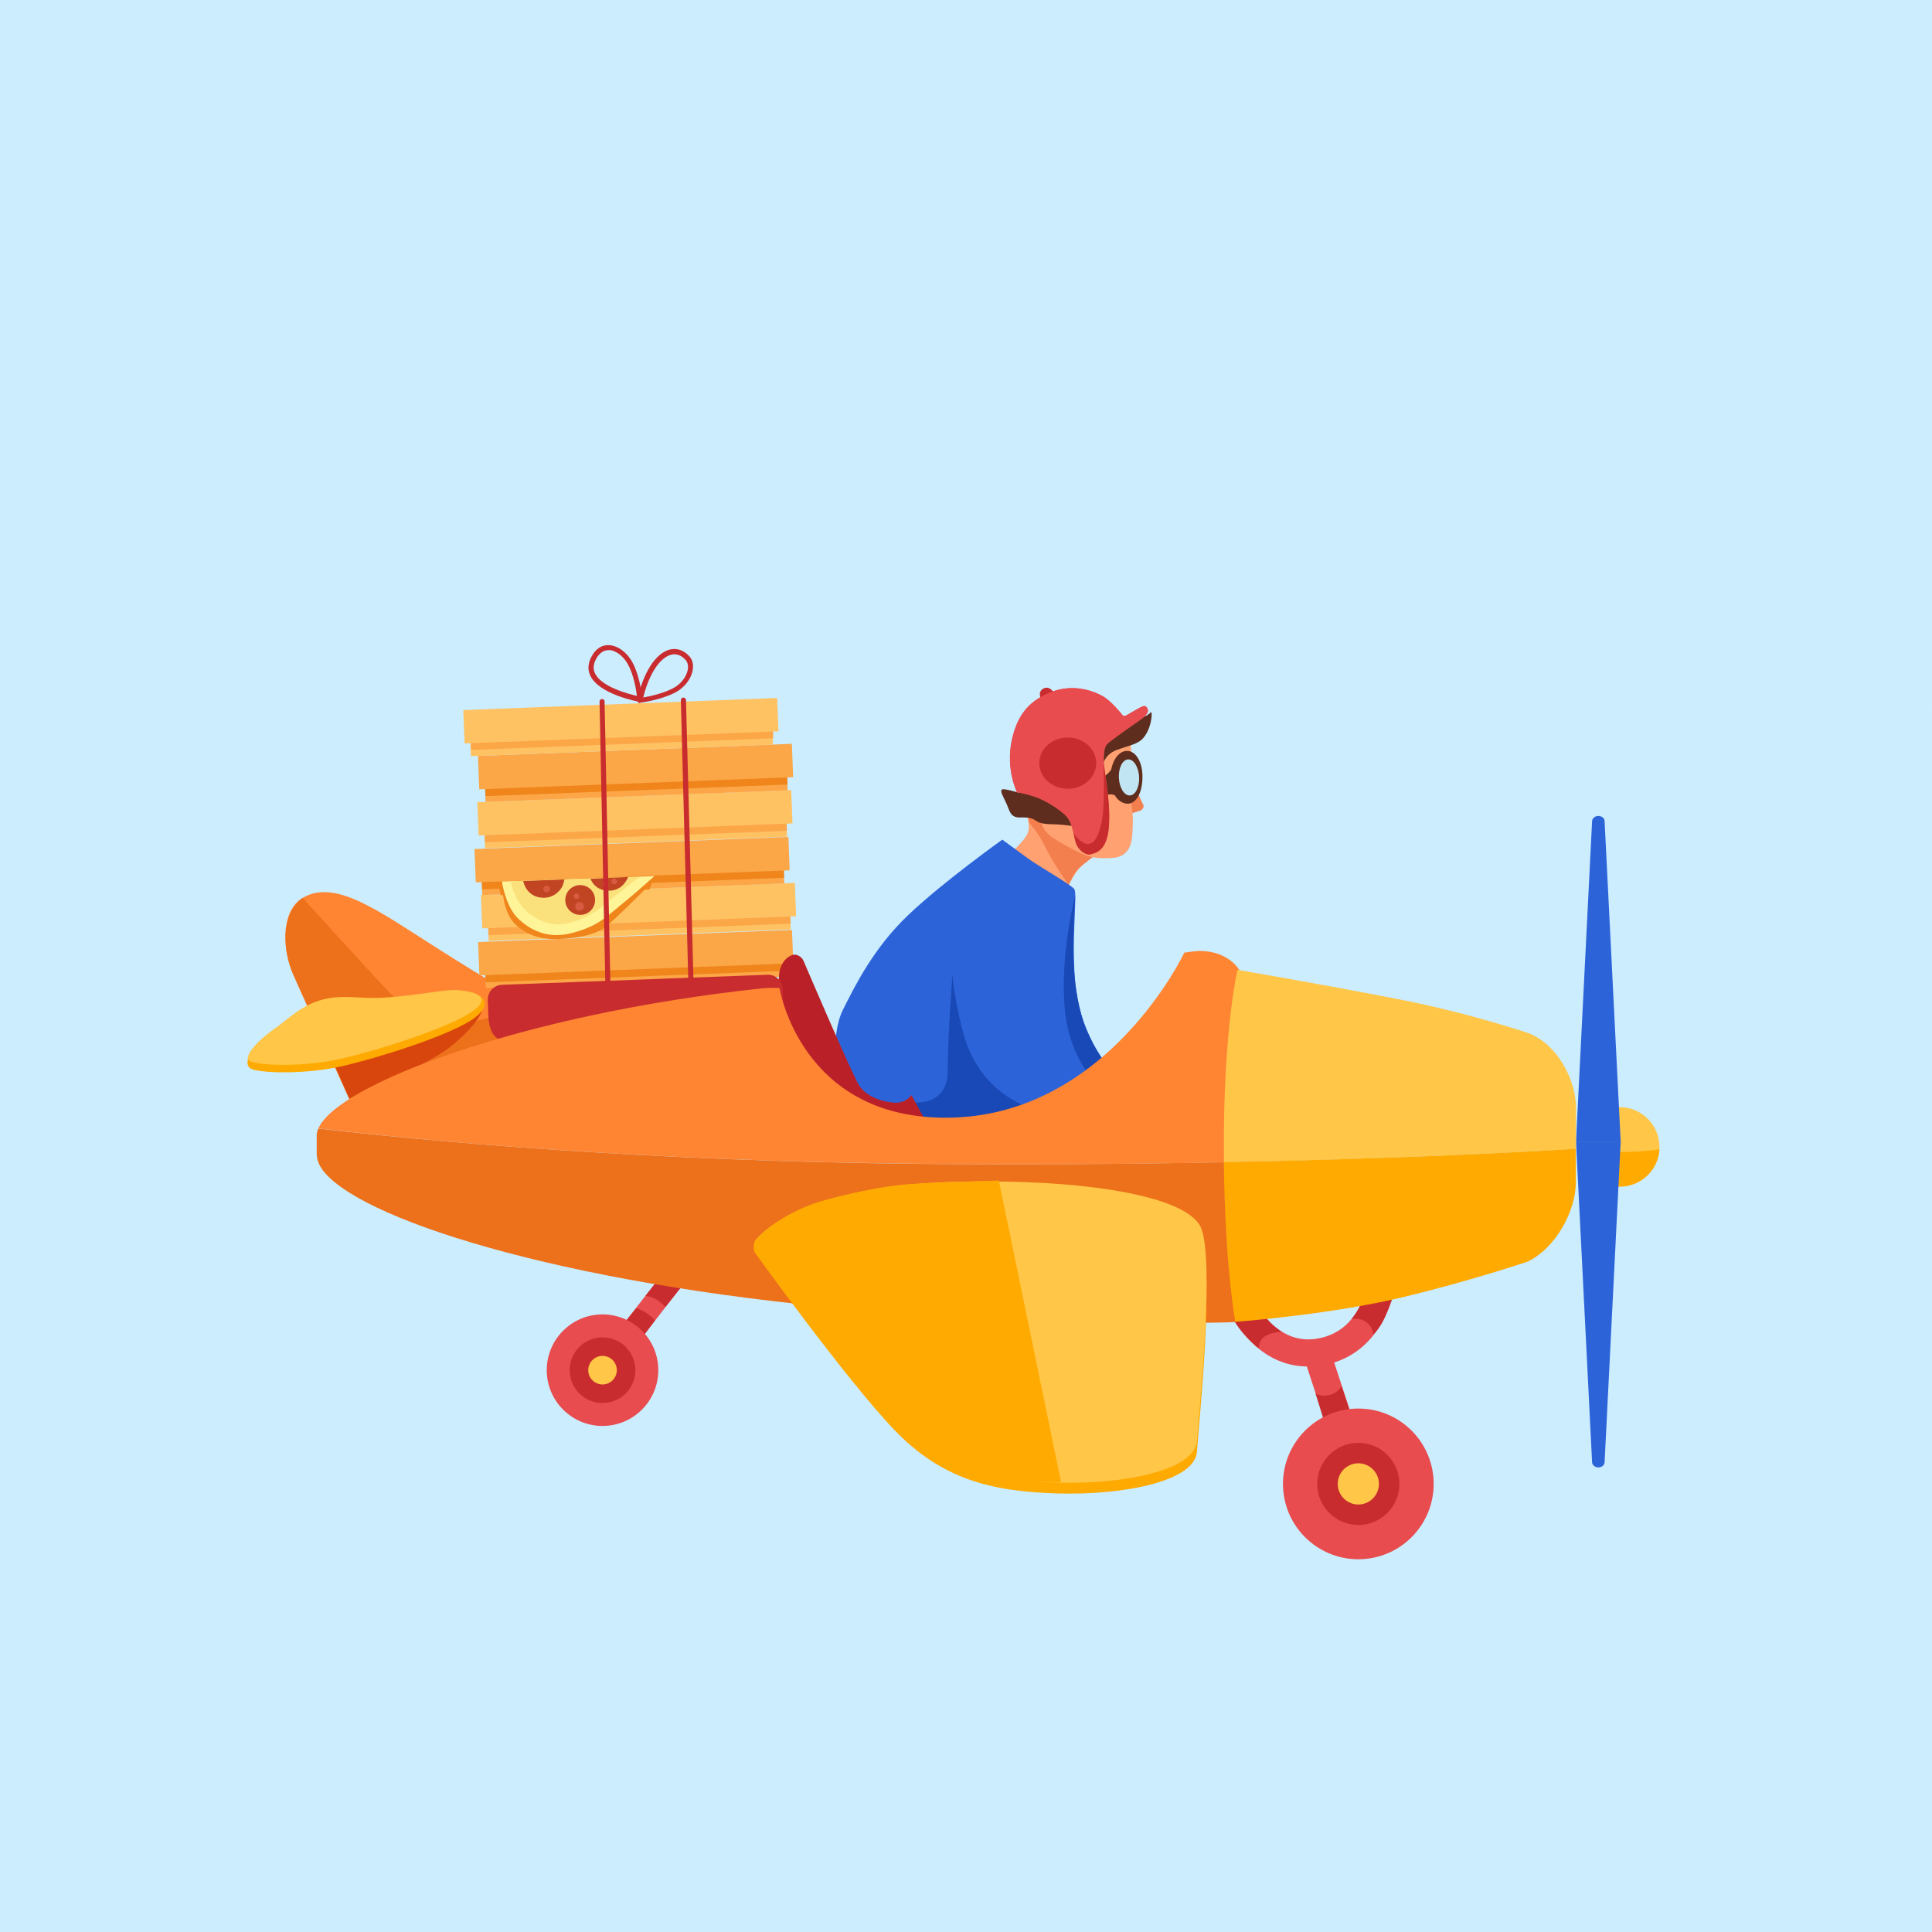 <svg xmlns="http://www.w3.org/2000/svg" xmlns:xlink="http://www.w3.org/1999/xlink" version="1.1" x="0px" y="0px" viewBox="0 0 1500 1500" style="enable-background:new 0 0 1500 1500;" xml:space="preserve" width="1500"  height="1500" >
<style type="text/css">
	.st0{fill:#CBEDFE;}
	.st1{fill:#E84C4F;}
	.st2{fill:#FFFFFF;}
	.st3{fill:#F37E4E;}
	.st4{fill:#FFA171;}
	.st5{fill:#5E2D1E;}
	.st6{fill:#FF8533;}
	.st7{fill:#ED701B;}
	.st8{fill:#D8460E;}
	.st9{fill:#2D63D9;}
	.st10{fill:#FFAA00;}
	.st11{fill:#FFC648;}
	.st12{fill:#1949B7;}
	.st13{fill:#C82C2F;}
	.st14{fill:#FFC263;}
	.st15{fill:#FBA647;}
	.st16{fill:#FCA647;}
	.st17{fill:#EF851B;}
	.st18{fill:#FFF498;}
	.st19{fill:#FBE17B;}
	.st20{fill:#C14423;}
	.st21{fill:#D85A41;}
	.st22{fill:#FFF177;}
	.st23{fill:#B77500;}
	.st24{fill:#BA2028;}
	.st25{fill:#C1E5F2;}
	.st26{fill:none;stroke:#C82C2F;stroke-width:5px;stroke-linecap:round;stroke-linejoin:round;stroke-miterlimit:10;}
	.st27{clip-path:url(#SVGID_2_);}
	.st126{fill:url(#SVGID_101_);}
	.st127{fill:url(#SVGID_102_);}
	.st128{fill:url(#SVGID_103_);}
	.st129{fill:url(#SVGID_104_);}
	.st226{fill:url(#SVGID_201_);}
	.st227{fill:url(#SVGID_202_);}
	.st228{fill:url(#SVGID_203_);}
	.st229{fill:url(#SVGID_204_);}

	@keyframes rotate_one {

		100% {

			transform: rotateX(360deg);
		}
	}

	.sub_one {

	    transform-origin: 1240.9px 886.5px;
	    animation: rotate_one .25s linear infinite;
	}

    @keyframes rotate_two {

    	25% {

            transform: rotate(3deg);
    	}

    	75% {

            transform: rotate(-3deg);
    	}
    }

	.sub_two {

		transform-origin: 803.5px 678.2px;
		animation: rotate_two 2.4s linear infinite;
	}

    @keyframes rotate_three {

    	50% {

            transform: rotate(-20deg);
    	}
    }

	.sub_three {

		transform-origin: 496.2px 538.3px;
		animation: rotate_three .3s linear infinite;
	}

    @keyframes rotate_four {

    	50% {

    		transform: rotate(-15deg);
    	}
    }

	.sub_four {

		transform-origin: 496.2px 538.3px;
		animation: rotate_four .3s .15s linear infinite;
	}

    @keyframes rotate_five {

    	50% {
            
            opacity: .75;
    		transform: rotate(-20deg) scale(.85);
    	}
    }

	.sub_five {

		transform-origin: 496.2px 538.3px;
		transform: rotate(0deg) scale(.85);
		animation: rotate_five .7s ease infinite;
	}

    @keyframes rotate_six {

    	50% {

            opacity: .75;
    		transform: rotate(5deg) scale(.75);
    	}
    }

	.sub_six {

		transform-origin: 496.2px 538.3px;
		transform: rotate(0deg) scale(.75);
		animation: rotate_six .7s .2s ease infinite;
	}

	.sub_seven {

		transform-origin: 496.2px 538.3px;
		transform: rotateX(180deg) rotate(-10deg) scale(.85);
	}

    @keyframes rotate_seven {

    	50% {

            transform: rotate(-2deg);
    	}
    }

	.plane {

		transform-origin: 729px 876px;
		transform: rotate(1deg);
		animation: rotate_seven 4s ease-out infinite; 
	}

	@keyframes mov_right {

    	50% {

            transform: translateX(60px);
    	}
	}

	.overlay {

		animation: mov_right 7s ease-out infinite;
	}

	@keyframes mov_top {

    	50% {

            transform: translate(0px, 25px);
    	}
	}

	.main {

		animation: mov_top 3s ease infinite;
	}

	.sub_eight {

		transform-origin: 508.1px 762.8px;
		animation: shake_six 6s linear infinite;
	}

	@keyframes mov_left {

		32.5%, 100% {

			transform: translateX(-2000px);
		}
	}

	.cloud_one {

		animation: mov_left 20s linear infinite;
	}

	.cloud_two {

		animation: mov_left 20s 5s linear infinite;
	}

	@keyframes mov_left_three {

		40%, 100% {

			transform: translateX(-2000px);
		}
	}

	.cloud_four {

		animation: mov_left_three 20s 10s linear infinite;
	}

	@keyframes mov_left_two {

		25%, 100% {

			transform: translateX(-2000px);
		}
	}

	.cloud_three {

		animation: mov_left_two 20s 12s linear infinite;
	}

    @keyframes rotate_eight {

    	50% {

            transform: rotate(-30deg);
    	}
    }

	.bird_one path:nth-of-type(1) {

		transform-origin: -81px 472px;
		animation: rotate_eight .25s linear infinite;
	}

    @keyframes rotate_nine {

    	25% {

            transform: rotate(20deg);
    	}

    	75% {

            transform: rotate(-10deg);
    	}
    }

	.bird_one path:nth-of-type(5) {

		transform-origin: -42.3px 467.1px;
		animation: rotate_nine .15s linear infinite;
	}

	.bird_two path:nth-of-type(1) {

		transform-origin: -80px 688px;
		animation: rotate_eight .25s linear infinite;
	}

	.bird_two path:nth-of-type(5) {

		transform-origin: -42.3px 682.8px;
		animation: rotate_nine .15s linear infinite;
	}

	.bird_three path:nth-of-type(1) {

		transform-origin: -80px 1200px;
		animation: rotate_eight .25s linear infinite;
	}

	.bird_three path:nth-of-type(5) {

		transform-origin: -42.3px 1194px;
		animation: rotate_nine .15s linear infinite;
	}

    @keyframes rt_one {

    	50% {

    		transform: translateY(10px) rotate(-5deg);
    	}
    }

    @keyframes rt_two {

    	50% {

    		transform: translateY(10px) rotate(3deg);
    	}
    }

	.overlay_four {

		transform-origin: 1693px 1068.5px;
		transform: translateY(0px) rotate(3deg);
		animation: rt_one 2s ease-out infinite;
	}

	.overlay_five {

		transform-origin: 1778.5px 553px;
		transform: translateY(0px) rotate(3deg);
		animation: rt_one 2s ease-out infinite;
	}

	.overlay_seven {

		transform-origin: 1778.5px 559.6px;
		transform: translateY(0px) rotate(-3deg);
		animation: rt_two 2s ease-out infinite;
	}

	.wr_one {

		transform: translateY(-400px);
	}

	.wr_two {

		transform: translateY(-600px);
	}

	.wr_three {

		transform: translateY(-600px);
	}
</style>
<g>
    <g>
        <defs>
            <rect id="SVGID_1_" width="1500" height="1500"/>
        </defs>
        <clipPath id="SVGID_2_">
            <use xlink:href="#SVGID_1_" style="overflow:visible;"/>
        </clipPath>
    </g>
    <g class="st27">
	    <rect class="st0" width="1500" height="1500"/>
        <g class="cloud_one">
            <g class="overlay_four">
	            <linearGradient id="SVGID_101_" gradientUnits="userSpaceOnUse" x1="1735.842" y1="553.805" x2="1749.533" y2="189.944" gradientTransform="matrix(1 0 0 -1 0 1500)">
		            <stop offset="0.235" style="stop-color:#FFFFFF"/>
		            <stop offset="0.452" style="stop-color:#EDE7F8"/>
		            <stop offset="0.978" style="stop-color:#D6D5F5;stop-opacity:0.5"/>
	            </linearGradient>
	            <path filter="url(#blurMe)" class="st126" d="M1718.7,949.1c70.4-15.6,134.2,27.7,147.6,46.3c13.3,18.5,22.5,42.3,22.5,42.3           s5.5-5.2,22.1-0.2c16.7,5,16.1,17.3,16.1,17.3s30.4-6.7,43.2,21.5c12.8,28.1-10.7,54.3-22.7,60.5c-12.1,6.2-30-0.2-30-0.2           s-22.9,63.2-113.3,69.4c-90.4,6.2-120.7-36.7-120.7-36.7s-26.1,24.7-78.3,26c-52.2,1.4-75.9-20.5-87.9-38.9           c-12.1-18.4-13.1-72,28.6-97.2c46.8-28.3,96.1-15.5,96.1-15.5S1623.6,970.1,1718.7,949.1z"/>
            </g>
        </g>
        <g class="cloud_two">
	        <g class="overlay_five">
	    <linearGradient id="SVGID_103_" gradientUnits="userSpaceOnUse" x1="1677.724" y1="1070.741" x2="1673.026" y2="877.238" gradientTransform="matrix(1 0 0 -1 0 1500)">
		    <stop offset="0.36" style="stop-color:#FFFFFF"/>
		    <stop offset="1" style="stop-color:#E1E3F8"/>
	    </linearGradient>
	    <path class="st128" filter="url(#blurMe)" d="M1570.4,489.2c0,0-59.5-4.8-54.6,43.1c3.8,36.8,60.9,26.7,60.9,26.7s4.2,26.6,26.7,43.1   c24.1,17.8,72.4,22.8,95.2,13.9c21.8-8.4,31.7-21.5,31.7-21.5s28.1,14.2,69.8,3.8c35.6-8.9,35.3-35.5,34.3-49.5   c-1.3-17.8-21.6-33.5-39.3-32.9c-16.5,0.4-22.8,3.8-22.8,3.8s-2.5-31.7-25.4-43.1c-22.8-11.4-45.7-1.3-45.7-1.3   s-17.5-42.6-53.3-45.7C1604.8,425.9,1576.7,451.2,1570.4,489.2z"/>
            </g>
        </g>
        <g class="wr_one">
          <g class="bird_one">
		   <g class="overlay_one">
		    <path class="st11" d="M-84.6,465.6c0,0-8.1-8.8-13.3-9.6c-5.2-0.7-4.4,5.9-4.4,5.9s-3.7,1.1-4.1,4.8c-0.4,3.7,1.5,6.3,7,6.6    c5.5,0.4,19.2-1.1,19.2-1.1L-84.6,465.6z"/>
		    <path class="st11" d="M-40.8,448.3c8.1-1,15.9,0,19.5,10c3.7,10,1.5,23.6-19.9,30.2s-34.3-5.2-38-8.5s-10-11.8-10-11.8    S-64,451.3-40.8,448.3z"/>
		    <path class="st11" d="M-21.6,467.1c0,0,4.8-3,6.7-5c2-2,1.9-2.9-1.3-4.1s-9.1-2.4-9.1-2.4L-21.6,467.1z"/>
		    <path class="st10" d="M-42.6,466.7c0,0-2.5,3.3-22.3,6.9c-16.3,2.9-18.4-1.9-20.3-10c-1.9-8.1,15.1-5.1,23.4-3.1    C-53.6,462.4-44.1,459.5-42.6,466.7z"/>
		    <path class="st22" d="M-42.6,466.7c1.4-2.3-3.3-14.7-10.3-23.6c-7-8.8-14-13.3-19.9-12.5c-5.9,0.7-10.3,2.6-10.3,8.8    c0,6.3,1.8,10,1.8,10s-7.4,1.1-7,9.2s7.4,10.3,14.4,11.8s17.7,1.1,21.8,0C-48.1,469.3-43.7,468.6-42.6,466.7z"/>
		    <path class="st23" d="M-34.7,459.4c1.8,0,3.3-1.5,3.3-3.3s-1.5-3.3-3.3-3.3s-3.3,1.5-3.3,3.3S-36.5,459.4-34.7,459.4z"/>
		    <path class="st10" d="M-13.9,459.5l-8.3,1.5c0,0-1.9,9.9-7.8,14.8c-5.3,4.4-9.2,6.4-17.7,7.9c-8.4,1.5-15.9,0.7-21.1-1.2    c-5.3-1.8-7.1-2.8-10.6-4.8c-1.8-1-6.2-5.1-6.2-5.1s5.3,7.4,10.4,10.7c5.1,3.3,10.7,6.3,17.5,6.9c6.8,0.7,14.5-0.2,22.1-3.5    s11.1-7.4,12.7-10.2c1.7-2.8,2.8-5.8,3-7.3s0-3.6,0-3.6s3.6-2.6,5-3.7C-13.4,461-13.7,460.8-13.9,459.5z"/>
	      </g>
	    </g>
	<animateTransform begin="myanim.end" id="pause" dur="2s" type="translate" attributeType="XML" attributeName="transform"/>
        <animateMotion id="myanim" dur="3s" begin="0; pause.end" path="M-15.5,478.1l288.3-157.8c198.9-108.8,444.1-84.7,618,60.6c0.1,0.1,0.2,0.1,0.2,0.2c0.2,0.2,0.4,0.4,0.7,0.6      c0.4,0.3,0.7,0.6,1.1,0.9c0.5,0.4,1,0.8,1.5,1.2c0.6,0.5,1.2,1,1.8,1.5c0.7,0.6,1.4,1.2,2.1,1.8c0.8,0.7,1.6,1.4,2.4,2      c0.9,0.8,1.8,1.5,2.7,2.3c1,0.8,2,1.6,2.9,2.5c1,0.9,2.1,1.8,3.1,2.6c1.1,0.9,2.2,1.8,3.3,2.8c1.2,1,2.3,1.9,3.5,2.9      c1.2,1,2.4,2,3.6,3c1.2,1,2.4,2,3.7,3.1c1.2,1,2.5,2.1,3.7,3.1c1.3,1,2.5,2.1,3.8,3.1c1.3,1,2.5,2.1,3.8,3.1c1.2,1,2.5,2.1,3.7,3.1      c1.2,1,2.4,2,3.7,3.1c1.2,1,2.4,2,3.6,3c1.2,1,2.3,1.9,3.5,2.9c1.1,0.9,2.2,1.8,3.3,2.8c1,0.9,2.1,1.7,3.1,2.6c1,0.8,2,1.6,2.9,2.4      c1.7,1.4,3.4,2.9,5.1,4.3c9.1,7.6,18,15.6,27.4,22.9c8.4,6.6,17.1,12.8,26.1,18.7c8.9,5.8,18,11.2,27.3,16.1      c9.2,4.9,18.7,9.5,28.3,13.6c9.6,4.1,19.3,7.8,29.2,11c9.8,3.2,19.8,6.1,29.9,8.5c10,2.4,20.2,4.4,30.4,5.9      c10.2,1.5,20.4,2.6,30.7,3.3c10.3,0.7,20.6,0.9,30.9,0.7c10.3-0.2,20.6-0.8,30.9-1.9c10.3-1.1,20.5-2.6,30.7-4.5      c10.2-2,20.4-4.4,30.4-7.2c10.1-2.8,20-6.1,29.8-9.8c9.9-3.7,19.6-7.9,29.2-12.5c9.6-4.6,19.1-9.7,28.3-15.1      c6.1-3.6,12.1-7.4,18-11.4l68.3-46l41.8-26.6">
    </animateMotion>
</g>
<g class="wr_two">
    <g class="bird_two">
	    <g class="overlay_two">
		    <path class="st11" d="M-84.6,681.3c0,0-8.1-8.8-13.3-9.6c-5.2-0.7-4.4,5.9-4.4,5.9s-3.7,1.1-4.1,4.8c-0.4,3.7,1.5,6.3,7,6.6    c5.5,0.4,19.2-1.1,19.2-1.1L-84.6,681.3z"/>
		    <path class="st11" d="M-40.8,664c8.1-1,15.9,0,19.5,10c3.7,10,1.5,23.6-19.9,30.2c-21.4,6.6-34.3-5.2-38-8.5s-10-11.8-10-11.8    S-64,667-40.8,664z"/>
		    <path class="st11" d="M-21.6,682.8c0,0,4.8-3,6.7-5c2-2,1.9-2.9-1.3-4.1c-3.2-1.2-9.1-2.4-9.1-2.4L-21.6,682.8z"/>
		    <path class="st10" d="M-42.6,682.5c0,0-2.5,3.3-22.3,6.9c-16.3,2.9-18.4-1.9-20.3-10s15.1-5.1,23.4-3.1    C-53.6,678.1-44.2,675.2-42.6,682.5z"/>
		    <path class="st22" d="M-42.6,682.5c1.4-2.3-3.3-14.7-10.3-23.6c-7-8.8-14-13.3-19.9-12.5c-5.9,0.7-10.3,2.6-10.3,8.8    c0,6.3,1.8,10,1.8,10s-7.4,1.1-7,9.2s7.4,10.3,14.4,11.8s17.7,1.1,21.8,0C-48,685.1-43.7,684.3-42.6,682.5z"/>
		    <path class="st23" d="M-34.7,675.1c1.8,0,3.3-1.5,3.3-3.3s-1.5-3.3-3.3-3.3s-3.3,1.5-3.3,3.3S-36.5,675.1-34.7,675.1z"/>
		    <path class="st10" d="M-13.9,675.2l-8.3,1.5c0,0-1.9,9.9-7.8,14.8c-5.3,4.4-9.2,6.4-17.7,7.9c-8.4,1.5-15.9,0.7-21.1-1.2    c-5.3-1.8-7.1-2.8-10.6-4.8c-1.8-1-6.2-5.1-6.2-5.1s5.3,7.4,10.4,10.7s10.7,6.3,17.5,6.9c6.8,0.7,14.5-0.2,22.1-3.5    s11.1-7.4,12.7-10.2s2.8-5.8,3-7.3s0-3.6,0-3.6s3.6-2.6,5-3.7C-13.4,676.7-13.7,676.5-13.9,675.2z"/>
	    </g>
	</g>
	<animateTransform begin="myanim1.end" id="pause" dur="2s" type="translate" attributeType="XML" attributeName="transform"/>
        <animateMotion id="myanim1" dur="1.2s" begin="1; pause.end" path="M-14.9,677.6l352.8-245.3c278.9-193.9,641.6-219.5,945-66.7L1531,490.5">
    </animateMotion>
</g>
            <g class="main">
                <g class="overlay">
                    <g class="plane">
  	                    <path class="st1" d="M1015.2,1060.9c-53.6,0-73.2-69.3-74-72.4l20.3-5.5l-10.2,2.8l10.2-2.8c0.2,0.6,17.5,61.8,59.2,56.6                      c17.3-2.2,29.8-12.3,37.2-30c5.8-14,6.3-27.7,6.3-27.8l21.1,0.4c-0.5,24.5-14.1,72.4-61.9,78.3                      C1020.6,1060.7,1017.9,1060.9,1015.2,1060.9z"/>
                        <path class="st1" d="M1032.2,1046.7l-20.1,6.6l27,82.2l20.1-6.6L1032.2,1046.7z"/>
                        <g class="sub_two">
                            <path class="st3" d="M882.1,612.4c3.1,7,4.4,10.8,5.4,12.1s0,4.1-2.3,4.9c-2.3,0.8-10.3,3.3-10.3,3.3L871,605l2.3-4.6l3.1-3.9                          C876.4,596.5,880.3,608.3,882.1,612.4z"/>
                            <path class="st4" d="M784.5,662.7c0,0,10.8-10,13.1-15.1c2.3-5.1,0.8-10.5-0.5-15.7c-1.3-5.1,6.4-6.4,9.2-5.4s49.8,33.9,49.8,33.9                          s-9.8,5.9-16.7,12.3c-6.9,6.4-11.6,19.8-11.6,19.8L784.5,662.7z"/>
                            <path class="st3" d="M811.2,656.9c5.4,11.6,18.3,29.9,18.3,29.9s4.2-8.4,7-11.6s14.8-12,14.8-12l-20-37.6l-33.4,3.2l1.1,9.8                          C798.9,638.6,806.6,647,811.2,656.9z"/>
                            <path class="st4" d="M876.9,574.9c0,0,1.5,4.1,2.1,16.2c0.5,12.1-2.3,17.5-1.3,26.2s2.1,14.9,1.8,23.1c-0.3,8.2-0.5,15.7-4.4,20.3                          c-3.9,4.6-7.7,5.4-15.4,5.6c-7.7,0.3-15.4-0.5-26.4-6.7c-11-6.2-22.8-10.8-25.2-21.8s-1-21.6-1-21.6l39.8-37.2L876.9,574.9z"/>
                            <path class="st5" d="M778.1,612.9c-2.1,1.1,0.8,5.4,3.3,11c2.6,5.6,2.8,11,10.8,10.8s9.5,0.8,13.1,3.1c3.6,2.3,10.5,2.1,16.2,2.3                          c5.6,0.3,13.1,1.5,13.1,1.5s-5.4-16.2-14.1-20.3c-8.7-4.1-30.8-6.2-30.8-6.2S779.7,612.1,778.1,612.9z"/>
                        </g>
                        <path class="st6" d="M235,697.1c25.2-14.9,58.8,10.1,103.5,38.5c44.6,28.4,69.5,42.2,79.8,46.8c10.3,4.6,18.2,5.7,26.2,6.8                      c8,1.1,27.4,0,27.4,0L274.7,861c0,0-36.5-79.8-46.7-103.7C217.7,733.4,219.4,706.3,235,697.1z"/>
                        <path class="st7" d="M235,697.1c0,0,76.5,85.1,90.8,97.2c14.3,12.1,85-14.3,85-14.3l33.6,9.3L274.7,861c0,0-38.7-86.6-46.7-103.7                      C219.9,740.2,217.1,710.2,235,697.1z"/>
                        <path class="st8" d="M259.2,825.3l12,27.7c0,0,59.8-25.6,77.7-39.7c17.9-14.1,25.6-26.1,25.6-29.9                      C374.5,779.6,259.2,825.3,259.2,825.3z"/>
                        <g class="sub_two">
                            <path class="st5" d="M855.4,595.7c0,0,1.8-9.8,11.3-13.3c9.5-3.6,16.7-4.4,21-9.5c4.4-5.1,6.2-12.6,6.4-17.2                          c0.3-4.6-0.5-2.3-3.3-0.5s-12.8,5.1-12.8,5.1l-23.9,12.1l-5.4,14.4L855.4,595.7z"/>
                        </g>
                        <path class="st10" d="M203.2,807.8c13.1-8.8,33.9-33.5,60.7-29.5c41,6.2,81.3-9.7,96.4-8.7c15,1,24.8,10.6,4.4,23.2                      c-20.4,12.5-70.2,28.3-99.2,35c-28.9,6.7-65.9,5.4-71.3,1.6C188.9,825.5,194.7,813.5,203.2,807.8z"/>
                        <path class="st11" d="M211.9,799.6c13.1-8.8,26.3-25.2,53.4-25.5c12.8-0.2,18.7,1.2,32.1,0.5c22.3-1.1,47.8-6.5,57.1-5.9                      c15,1,30,5.8,9.6,18.3s-70.2,28.3-99.2,35c-28.9,6.7-65.9,5.4-71.3,1.6C188.2,819.8,203.3,805.4,211.9,799.6z"/>
                        <g class="sub_eight">
                            <path class="st9" d="M778.2,651.9c0,0-45.1,32.1-72.6,58.1s-42,55.8-51.2,74.1c-9.2,18.3-8.4,58.9,6.1,80.3                          c14.5,21.4,73.4,28.3,110.8,22.2c37.5-6.1,89.4-58.1,89.4-58.1s-20.6-23.7-25.2-59.6c-4.6-35.9,1.5-74.9-1.5-78.7                          c-3.1-3.8-27.5-17.6-35.9-23.7C789.7,660.3,778.2,651.9,778.2,651.9z"/>
                            <path class="st12" d="M798,859.2c0,0-37.7-10.5-50.3-57.8c-7.3-27.4-8.2-44.8-8.2-44.8s-3.7,46.6-3.7,74.9c0,28.3-28.3,25.6-32,22.8                          c-3.7-2.7,6.4,29.2,6.4,29.2l93.3-5.2L798,859.2z"/>
                            <path class="st12" d="M846.3,835.5c0,0-15.9-18.4-19.3-49.1c-4.8-43.3,7.8-91.2,7.8-91.2s-3.8,45.5,0.8,73.7c3.6,22,7.1,29,11,37.3                          c6,12.8,14.2,22.4,14.2,22.4L846.3,835.5z"/>
                            <path class="st14" d="M610.1,623.7l-234.5,9l1,25.9l234.5-9L610.1,623.7z"/>
                            <path class="st15" d="M610.6,635.4l-234.5,9l0.4,9.6l234.5-9L610.6,635.4z"/>
                            <path class="st14" d="M614.3,613.4l-243.7,9.4l1,25.9l243.7-9.4L614.3,613.4z"/>
                            <path class="st14" d="M612.9,695.7l-234.5,9l1,25.9l234.5-9L612.9,695.7z"/>
                            <path class="st15" d="M613.4,707.5l-234.5,9l0.4,9.6l234.5-9L613.4,707.5z"/>
                            <path class="st14" d="M617.1,685.5l-243.7,9.4l1,25.9l243.7-9.4L617.1,685.5z"/>
                            <path class="st16" d="M610.5,587.7l-234.5,9l1,25.9l234.5-9L610.5,587.7z"/>
                            <path class="st17" d="M611.1,601.2l-234.5,9l0.3,7.9l234.5-9L611.1,601.2z"/>
                            <path class="st15" d="M614.8,577.5l-243.7,9.4l1,25.9l243.7-9.4L614.8,577.5z"/>
                            <path class="st16" d="M607.9,660l-234.5,9l1,25.9l234.5-9L607.9,660z"/>
                            <path class="st17" d="M608.5,673.6l-234.5,9l0.3,7.9l234.5-9L608.5,673.6z"/>
                            <path class="st15" d="M612.1,649.8l-243.7,9.4l1,25.9l243.7-9.4L612.1,649.8z"/>
                            <path class="st16" d="M610.7,732.2l-234.5,9l1,25.9l234.5-9L610.7,732.2z"/>
                            <path class="st17" d="M611.2,745.8l-234.5,9l0.3,7.9l234.5-9L611.2,745.8z"/>
                            <path class="st15" d="M614.9,722l-243.7,9.4l1,25.9l243.7-9.4L614.9,722z"/>
                            <path class="st14" d="M599.1,552.2l-234.5,9l1,25.9l234.5-9L599.1,552.2z"/>
                            <path class="st15" d="M600,563.6l-234.5,9l0.4,9.6l234.5-9L600,563.6z"/>
                            <path class="st14" d="M603.4,541.9l-243.7,9.4l1,25.9l243.7-9.4L603.4,541.9z"/>
                            <path class="st17" d="M386.9,685l1.9,10.1l1.8-0.1c0,0,0.5,7.1,3.9,14.6c3.3,7.5,9.4,11.4,13.3,13.8c3.9,2.4,12.5,6.4,27.2,5.6                          s27.6-3.4,35.1-9.3c7.5-5.9,30.5-29,30.5-29l3.6-0.1l4.1-10.4L386.9,685z"/>
                            <path class="st18" d="M389.7,684.4c0,0,2.7,19.6,12.9,29.1c10.7,9.9,24.3,15.9,43.4,10.4c19.1-5.4,25.2-12.6,35.7-21                          c10.5-8.4,26.4-22.7,26.4-22.7L389.7,684.4z"/>
                            <path class="st19" d="M412.5,710.5c6.6,4.6,15.6,8.1,24.1,7c8.4-1.1,20.4-5,29.9-13s30-23.6,30-23.6l-100,3.3                          C396.5,684.2,399,701,412.5,710.5z"/>
                            <path class="st20" d="M421.3,697c9.2,0.4,13.7-6.1,14.9-8.1c1.3-2.2,2-6.1,2-6.1l-31.9,1.2C406.2,684.1,408.3,696.4,421.3,697z"/>
                            <path class="st20" d="M458.5,682.3c0,0,3,9.7,15.1,9.2c10.6-0.4,14.1-10.6,14.1-10.6S459,682.2,458.5,682.3z"/>
                            <path class="st20" d="M450.9,710.3c6.4-0.2,11.4-5.6,11.1-12c-0.2-6.4-5.6-11.4-12-11.1c-6.4,0.2-11.4,5.6-11.1,12                          C439.1,705.6,444.5,710.6,450.9,710.3z"/>
                            <path class="st21" d="M424.5,692.8c1.4-0.1,2.6-1.3,2.5-2.7c-0.1-1.4-1.3-2.6-2.7-2.5c-1.4,0.1-2.6,1.3-2.5,2.7                          S423.1,692.9,424.5,692.8z"/>
                            <path class="st21" d="M450.1,707.1c1.9-0.1,3.3-1.7,3.3-3.5c-0.1-1.9-1.7-3.3-3.5-3.3c-1.9,0.1-3.3,1.7-3.3,3.5                          C446.6,705.7,448.2,707.2,450.1,707.1z"/>
                            <path class="st21" d="M447.7,698c1.2,0,2.2-1.1,2.1-2.3c0-1.2-1.1-2.2-2.3-2.1c-1.2,0-2.2,1.1-2.1,2.3                          C445.5,697.1,446.5,698.1,447.7,698z"/>
                            <path class="st21" d="M470.3,688.8c1.2,0,2.2-1.1,2.1-2.3c0-1.2-1.1-2.2-2.3-2.1c-1.2,0-2.2,1.1-2.1,2.3S469.1,688.9,470.3,688.8z"/>
                            <path class="st21" d="M477,686.5c1.2,0,2.2-1.1,2.1-2.3c0-1.2-1.1-2.2-2.3-2.1c-1.2,0-2.2,1.1-2.1,2.3                          C474.8,685.6,475.8,686.6,477,686.5z"/>
                            <path class="st13" d="M472.4,785.9c-1.1,0-2-0.9-2-1.9l-4.9-239.3c0-1.1,0.9-2,1.9-2c1.1,0,2,0.9,2,1.9l4.9,239.3                          C474.4,785,473.5,785.9,472.4,785.9z"/>
                            <path class="st13" d="M536.7,774.6c-1.1,0-2-0.9-2-1.9l-6.1-229.1c0-1.1,0.8-2,1.9-2c0,0,0,0,0.1,0c1.1,0,2,0.9,2,1.9l6.1,229.1                          C538.7,773.7,537.9,774.6,536.7,774.6C536.8,774.6,536.7,774.6,536.7,774.6z"/>
	                    </g>
                        <g class="sub_three">
                            <path class="st13" d="M496.8,544.9c-0.1,0-0.2,0-0.4,0c-1.3-0.2-31.9-5.9-38.3-20.8c-2.2-5-1.4-10.4,2.2-16.1                          c4-6.2,9.1-7.3,12.6-7.1c6.8,0.3,14.2,5.8,18.3,13.7c6.2,11.8,7.4,27.5,7.4,28.2c0,0.6-0.2,1.2-0.7,1.6                          C497.8,544.7,497.3,544.9,496.8,544.9z M472.4,504.8c-3.4,0-6.4,1.8-8.7,5.3c-2.9,4.5-3.6,8.5-1.9,12.3                          c4.6,10.7,25.4,16.2,32.7,17.9c-0.6-4.9-2.3-15.7-6.7-24c-3.5-6.7-9.5-11.4-15-11.6C472.7,504.8,472.5,504.8,472.4,504.8z"/>
                        </g>
                        <g class="sub_four">
                            <path class="st13" d="M496.8,545.8c-0.6,0-1.1-0.2-1.5-0.7c-0.4-0.5-0.6-1.1-0.5-1.8c4.6-21,14.1-35.9,24.9-38.9                          c5.6-1.5,10.9,0.2,15.4,5c2.5,2.7,3.5,6.6,2.7,10.9c-1.2,7-6.6,13.8-13.8,17.5c-11.6,5.9-26.5,7.7-27.1,7.8                          C496.9,545.8,496.8,545.8,496.8,545.8z M523.6,508c-0.9,0-1.9,0.1-2.8,0.4c-8.7,2.4-17,15.2-21.4,33.1c4.8-0.8,14.9-2.9,22.9-7                          c6.1-3.1,10.7-8.9,11.7-14.6c0.5-3.1-0.1-5.7-1.7-7.5C529.6,509.4,526.7,508,523.6,508z"/>
                        </g>
                        <path class="st13" d="M1032.6,1083c6.4-1.7,8.9-6.8,8.9-6.8l9.7,28.8l-20.1,5.8l-3.9-10.2l-5.8-18.6                      C1021.5,1082,1026.1,1084.7,1032.6,1083z"/>
                        <path class="st1" d="M1054.6,1210.6c32.3,0,58.5-26.2,58.5-58.5c0-32.3-26.2-58.5-58.5-58.5c-32.3,0-58.5,26.2-58.5,58.5                      C996.1,1184.4,1022.3,1210.6,1054.6,1210.6z"/>
                        <path class="st1" d="M469.3,1046.8l77.4-99l17,6.2l-78.9,102.1L469.3,1046.8z"/>
                        <path class="st24" d="M623.8,745.9c0,0,37.9,88.8,43.4,97.1s17.2,12.4,26.9,13.1c9.6,0.7,13.5-5.9,13.5-5.9l13.1,23.8                      c0,0-80.4-8.7-93.1-21.8c-12.7-13.1-22.4-85.1-22.4-85.1s-1.4-9.1,0.6-15.1c2-5.9,5.1-8.7,8.7-10.3C618,740,622.5,742.7,623.8,745.9                      z"/>
                        <path class="st13" d="M1054.6,1184c17.6,0,31.9-14.3,31.9-31.9s-14.3-31.9-31.9-31.9s-31.9,14.3-31.9,31.9S1037,1184,1054.6,1184z"/>
                        <path class="st11" d="M1054.6,1168.1c8.8,0,16-7.2,16-16s-7.2-16-16-16s-16,7.2-16,16S1045.8,1168.1,1054.6,1168.1z"/>
                        <path class="st11" d="M1257.5,921.4c17.1,0,30.9-13.8,30.9-30.9c0-17.1-13.8-30.9-30.9-30.9s-30.9,13.8-30.9,30.9                      C1226.6,907.6,1240.4,921.4,1257.5,921.4z"/>
                        <path class="st10" d="M1226.8,892.3c1,16.1,14.4,28.9,30.8,28.9s29.8-12.8,30.8-28.9c-7.3,1.3-18.4,2.1-30.8,2.1                      S1234.2,893.6,1226.8,892.3z"/>
	                    <g class="sub_one">
                            <path class="st9" d="M1241,633.5c-2.6,0-4.8,1.8-4.9,4l-12.5,249h34.7l-12.5-249C1245.8,635.3,1243.6,633.5,1241,633.5z"/>
                            <path class="st9" d="M1241,1139.3c-2.6,0-4.8-1.8-4.9-4l-12.5-249h34.7l-12.5,249C1245.8,1137.5,1243.6,1139.3,1241,1139.3z"/>
                        </g>
                        <g class="sub_two">
                            <path class="st5" d="M875,583c-5.8,0-10.7,6.2-12.3,14.6c-0.7,0.9-1.4,1.8-2.3,2.7c-3,3.3-7.2,3.9-7.2,3.9l0.9,13.9                          c0,0,3.7-0.9,7.4-1.3c1.5-0.2,2.9,0.2,4,0.6c2.3,4.1,6.3,6.6,10,6.6c7.1,0,11.5-9.4,11.5-20.7C887.1,592,882.1,583,875,583z"/>
                            <path class="st25" d="M877.2,617.6c4.4-0.2,7.6-6.6,7.2-14.4c-0.4-7.7-4.2-13.8-8.5-13.6c-4.4,0.2-7.6,6.6-7.2,14.4                          C869.1,611.7,872.9,617.8,877.2,617.6z"/>
                            <path class="st1" d="M808.8,540.7c21.2-12,39.6-4.3,46.8-0.5c7.2,3.8,15.7,14.8,15.7,14.8s0.7,1.6,2.8,0.6c2.1-1,9.2-5.4,11.3-6.4                          c2.1-1,3.9-1.8,5.1,0.3c1.3,2.1,1.5,4.6-5.1,9.2c-6.7,4.6-23.1,16.2-25.7,18.7c-2.6,2.6-2.8,8-2.8,13.6c0,5.6,5.4,29.5,4.1,49.8                          s-10.8,21.3-14.1,22.3c-3.3,1-10.3-2.8-12.1-10.5c-1.8-7.7-2.8-15.7-8.5-20.5c-5.6-4.9-14.9-11-23.9-13.9                          c-8.5-2.7-12.8-3.1-12.8-3.1s-8.9-17.4-4.1-40.3C789.9,554.1,799.8,545.8,808.8,540.7z"/>
                            <path class="st13" d="M808.1,542.3c0,0-2.7-5.2,2-7.7c4.7-2.5,7.7,2.7,7.7,2.7s-0.5,2.7-4.3,4.5                          C809.7,543.6,808.1,542.3,808.1,542.3z"/>
                        </g>
                        <path class="st13" d="M501.1,1006.1c0,0,4.8,0.5,8.5,2.8c3.7,2.3,7,5.8,7,5.8l19-23.8l-20.3-2.8L501.1,1006.1z"/>
                        <path class="st13" d="M977.2,1046.7c0,0,0.2-7,6-9.9c5.8-2.9,11.9-2.7,11.9-2.7s-4.4-3.1-6.8-5.3c-2.4-2.2-6.1-6.5-6.1-6.5                      s-5.3-1.6-13.1-1.4c-7.8,0.2-11,3.3-11,3.3s1,4.1,8,11.9C973.1,1043.9,977.2,1046.7,977.2,1046.7z"/>
                        <path class="st13" d="M597.2,787.8l-205.4,19.7c-6.2,0.2-12.7-3.9-12.8-22.8l-0.3-8.3c-0.2-6.2,4.7-11.5,10.9-11.8l206.4-7.8                      c6.2-0.2,11.5,4.7,11.8,10.9l0.3,8.3C608.3,782.3,603.4,787.6,597.2,787.8z"/>
                        <path class="st13" d="M1058.6,1007.7c0,0-2.3,5.9-4.1,9c-1.8,3.1-5.1,7.4-5.1,7.4s5.1-1.3,10.2,1.6c6.2,3.6,6.7,10.2,6.7,10.2                      s5.1-4.4,9-13.4c3.9-9,7.1-18.5,7.1-18.5L1058.6,1007.7z"/>
                        <g class="sub_two">
                            <path class="st1" d="M890.5,549.5c-1.3-2.1-3.1-1.3-5.1-0.3c-2.1,1-9.2,5.4-11.3,6.4c-2.1,1-2.8-0.6-2.8-0.6s-8.6-11-15.7-14.8                          c-7.2-3.8-25.6-11.5-46.8,0.5c-9,5.1-18.9,13.4-23.2,34.2c-4.8,22.9,4.1,40.3,4.1,40.3s4.4,0.4,12.8,3.1c9,2.8,18.2,9,23.9,13.9                          c4.1,3.5,5.7,8.7,7,14.2c2.3,4.8,8.3,9.6,12,8.8c3.8-0.8,4.7-4.4,7.9-16.2c3.4-12.5,3.4-36.3,3.6-47.8c0-5.6,0.3-11,2.8-13.6                          c2.6-2.6,19-14.1,25.7-18.7C892.1,554.1,891.8,551.6,890.5,549.5z"/>
                            <path class="st13" d="M845.4,655.2c-3.7,0.7-9.6-4-12-8.8c0.5,2.1,0.9,4.2,1.4,6.4c1.8,7.7,8.7,11.6,12.1,10.5                          c3.3-1,12.8-2.1,14.1-22.3c1.3-20.3-4.1-44.1-4.1-49.8c-0.2,11.6,1.3,36.9-2.1,49.3C851.6,652.3,849.2,654.4,845.4,655.2z"/>
                            <path class="st13" d="M829,612.4c12.2,0,22.1-8.9,22.1-19.9c0-11-9.9-19.9-22.1-19.9c-12.2,0-22.1,8.9-22.1,19.9                          C806.9,603.5,816.8,612.4,829,612.4z"/>
                        </g>
                        <path class="st6" d="M953.3,902.4c-0.1-5.6-0.1-11.3-0.1-17.2c0-87.1,9-132.1,9-132.1s-8-14.5-30.2-14.8c-3.9,0-12.5,1.3-12.5,1.3                      s-60.2,128.2-185.3,128.2c-112.9,0-129-100.7-129-100.7s-7.7-0.4-14,0.3c-185.6,19.8-329.5,74.6-344,108.7                      c74.4,8.7,247.3,25.7,474.1,27.5C807.2,904.4,885.3,903.7,953.3,902.4z"/>
                        <path class="st11" d="M950.5,902.4c140.6-2.8,240.7-8.4,273.1-10.4v-31.5c0-22.1-14.3-49.8-37.1-58.4c0,0-45.4-15.6-102.2-26.6                      c-63.2-12.3-123.5-22.5-123.5-22.5s-10.6,44.3-10.6,134.6l0.1,14.7"/>
                        <path class="st10" d="M1186.1,979.5c21.9-10.6,37.4-39.4,37.4-61.7v-25.9c-32.3,2.1-132.9,7.7-273.6,10.4c1,80.4,8.5,121.6,8.9,124                      c10.3-0.8,78.2-6.4,132.2-19.6C1143,994.1,1186.1,979.5,1186.1,979.5z"/>
                        <path class="st7" d="M246,896.7c0,35.6,139.2,88.2,355.1,113.6c189.7,22.3,358,16.2,358,16.2s-7.9-41.3-8.9-124.1                      c-68,1.3-143.1,2-229,1.3c-226.7-1.9-399.7-18.9-474.1-27.5c-0.8,1.9-1.2,3.7-1.2,5.4v15.1H246z"/>
                        <path class="st13" d="M490.8,1029.9c5.4,2.9,9,6.9,9,6.9l8.7-11.6c0,0-2.5-3.3-7.9-6.6c-4.7-2.8-6.7-2.8-6.7-2.8l-8,9.9                      C485.9,1025.7,487.1,1027.9,490.8,1029.9z"/>
                        <path class="st10" d="M743.7,925.9c97.4-2.3,177.9,10.8,188.7,35.6c10.8,24.7-1.5,142.3-3.1,165.5c-1.5,23.2-57.2,34-108.3,32.5                      c-51-1.5-89.7-10.8-126.8-49.5c-37.1-38.7-108.3-137.7-108.3-137.7s-2.6-6.6,2.1-10.7C601.9,949.3,646.2,928.2,743.7,925.9z"/>
                        <path class="st11" d="M743.7,917.5c97.4-2.3,177.9,10.8,188.7,35.6c10.8,24.7-1.5,142.3-3.1,165.5c-1.5,23.2-57.2,34-108.3,32.5                      c-51-1.5-89.7-10.8-126.8-49.5c-37.1-38.7-108.3-137.7-108.3-137.7S613.7,920.6,743.7,917.5z"/>
                        <path class="st10" d="M823.8,1150.7c0,0-34.4,0.5-57-5.1c-22.6-5.6-53.6-18.1-89.1-60s-91.9-121.7-91.9-121.7s17.7-23,59.4-33.4                      c29-7.3,45.9-10.2,62.9-11.3c25.8-1.6,67.4-2.6,67.4-2.6L823.8,1150.7z"/>
                        <path class="st1" d="M467.8,1107.1c23.9,0,43.3-19.4,43.3-43.3c0-23.9-19.4-43.3-43.3-43.3s-43.3,19.4-43.3,43.3                      C424.5,1087.7,443.9,1107.1,467.8,1107.1z"/>
                        <path class="st13" d="M467.8,1089.3c14.1,0,25.5-11.4,25.5-25.5c0-14.1-11.4-25.5-25.5-25.5c-14.1,0-25.5,11.4-25.5,25.5                      C442.3,1077.9,453.7,1089.3,467.8,1089.3z"/>
                        <path class="st11" d="M467.8,1074.9c6.1,0,11.1-5,11.1-11.1s-5-11.1-11.1-11.1c-6.1,0-11.1,5-11.1,11.1S461.7,1074.9,467.8,1074.9z"/>
                        <path class="st26 sub_five">
                            <animate id="animation-to-check" repeatCount="indefinite" fill="freeze" attributeName="d" dur=".7s" values="M497.3,542.9c-11.7,22.5-39.1,37.2-64.3,31.9c-12.2-2.5-22.6-9.9-33.1-16.2c-0.4-0.2-0.7-0.4-1.1-0.7                          c-11.3-6.7-22.4-13.8-33.4-21.1c-9.5-6.3-20-12.6-31.8-12.4c-0.1,0-0.1,0-0.2,0c-11.4,0.2-21.9,6.2-27.6,16.1l-3.5,6.4;                          M497.3,542.9c-23-37-47-27-55-18c-19.4,21.8-17,42-39,43c-3.5,0.2-9,0-17-5c-11.2-7-25.1-26-28-30                          c-6.7-9.4-18.3-9.6-24-11c-0.1,0-4.9-1-5-1c-10-2,0,0-18-4l-15-3;                             M497.3,542.9c-11.7,22.5-39.1,37.2-64.3,31.9c-12.2-2.5-22.6-9.9-33.1-16.2c-0.4-0.2-0.7-0.4-1.1-0.7                          c-11.3-6.7-22.4-13.8-33.4-21.1c-9.5-6.3-20-12.6-31.8-12.4c-0.1,0-0.1,0-0.2,0c-11.4,0.2-21.9,6.2-27.6,16.1l-3.5,6.4"/>
                        </path>
                        <g class="sub_seven">
                            <path class="st26 sub_six">
                                <animate id="animation-to-check" repeatCount="indefinite" fill="freeze" attributeName="d" dur=".7s" values="M497.3,542.9c-11.7,22.5-39.1,37.2-64.3,31.9c-12.2-2.5-22.6-9.9-33.1-16.2c-0.4-0.2-0.7-0.4-1.1-0.7                              c-11.3-6.7-22.4-13.8-33.4-21.1c-9.5-6.3-20-12.6-31.8-12.4c-0.1,0-0.1,0-0.2,0c-11.4,0.2-21.9,6.2-27.6,16.1l-3.5,6.4;                              M497.3,542.9c-23-37-47-27-55-18c-19.4,21.8-17,42-39,43c-3.5,0.2-9,0-17-5c-11.2-7-25.1-26-28-30                              c-6.7-9.4-18.3-9.6-24-11c-0.1,0-4.9-1-5-1c-10-2,0,0-18-4l-15-3;                                 M497.3,542.9c-11.7,22.5-39.1,37.2-64.3,31.9c-12.2-2.5-22.6-9.9-33.1-16.2c-0.4-0.2-0.7-0.4-1.1-0.7                              c-11.3-6.7-22.4-13.8-33.4-21.1c-9.5-6.3-20-12.6-31.8-12.4c-0.1,0-0.1,0-0.2,0c-11.4,0.2-21.9,6.2-27.6,16.1l-3.5,6.4"/>
                            </path>
                        </g>
                    </g>
                </g>
            </g>
            <g class="wr_three">
    <g class="bird_two">
	    <g class="overlay_two">
		    <path class="st11" d="M-84.6,681.3c0,0-8.1-8.8-13.3-9.6c-5.2-0.7-4.4,5.9-4.4,5.9s-3.7,1.1-4.1,4.8c-0.4,3.7,1.5,6.3,7,6.6    c5.5,0.4,19.2-1.1,19.2-1.1L-84.6,681.3z"/>
		    <path class="st11" d="M-40.8,664c8.1-1,15.9,0,19.5,10c3.7,10,1.5,23.6-19.9,30.2c-21.4,6.6-34.3-5.2-38-8.5s-10-11.8-10-11.8    S-64,667-40.8,664z"/>
		    <path class="st11" d="M-21.6,682.8c0,0,4.8-3,6.7-5c2-2,1.9-2.9-1.3-4.1c-3.2-1.2-9.1-2.4-9.1-2.4L-21.6,682.8z"/>
		    <path class="st10" d="M-42.6,682.5c0,0-2.5,3.3-22.3,6.9c-16.3,2.9-18.4-1.9-20.3-10s15.1-5.1,23.4-3.1    C-53.6,678.1-44.2,675.2-42.6,682.5z"/>
		    <path class="st22" d="M-42.6,682.5c1.4-2.3-3.3-14.7-10.3-23.6c-7-8.8-14-13.3-19.9-12.5c-5.9,0.7-10.3,2.6-10.3,8.8    c0,6.3,1.8,10,1.8,10s-7.4,1.1-7,9.2s7.4,10.3,14.4,11.8s17.7,1.1,21.8,0C-48,685.1-43.7,684.3-42.6,682.5z"/>
		    <path class="st23" d="M-34.7,675.1c1.8,0,3.3-1.5,3.3-3.3s-1.5-3.3-3.3-3.3s-3.3,1.5-3.3,3.3S-36.5,675.1-34.7,675.1z"/>
		    <path class="st10" d="M-13.9,675.2l-8.3,1.5c0,0-1.9,9.9-7.8,14.8c-5.3,4.4-9.2,6.4-17.7,7.9c-8.4,1.5-15.9,0.7-21.1-1.2    c-5.3-1.8-7.1-2.8-10.6-4.8c-1.8-1-6.2-5.1-6.2-5.1s5.3,7.4,10.4,10.7s10.7,6.3,17.5,6.9c6.8,0.7,14.5-0.2,22.1-3.5    s11.1-7.4,12.7-10.2s2.8-5.8,3-7.3s0-3.6,0-3.6s3.6-2.6,5-3.7C-13.4,676.7-13.7,676.5-13.9,675.2z"/>
	    </g>
	</g>
	<animateTransform begin="myanim2.end" id="pause" dur="2s" type="translate" attributeType="XML" attributeName="transform"/>
        <animateMotion id="myanim2" dur="5s" begin="1.5; pause.end" path="M-15.5,1190.4l288.3-126.4c198.9-87.1,444.1-67.9,618,48.6c0.1,0.1,0.2,0.1,0.2,0.2c0.2,0.2,0.4,0.3,0.7,0.5      c0.4,0.2,0.7,0.5,1.1,0.7c0.5,0.3,1,0.7,1.5,1c0.6,0.4,1.2,0.8,1.8,1.2c0.7,0.5,1.4,1,2.1,1.4c0.8,0.5,1.6,1.1,2.4,1.6      c0.9,0.6,1.8,1.2,2.7,1.8c1,0.7,2,1.3,2.9,2c1,0.7,2.1,1.4,3.1,2.1c1.1,0.7,2.2,1.5,3.3,2.2c1.2,0.8,2.3,1.5,3.5,2.3      c1.2,0.8,2.4,1.6,3.6,2.4c1.2,0.8,2.4,1.6,3.7,2.5c1.2,0.8,2.5,1.7,3.7,2.5c1.3,0.8,2.5,1.7,3.8,2.5c1.3,0.8,2.5,1.7,3.8,2.5      c1.2,0.8,2.5,1.7,3.7,2.5c1.2,0.8,2.4,1.6,3.7,2.5c1.2,0.8,2.4,1.6,3.6,2.4c1.2,0.8,2.3,1.5,3.5,2.3c1.1,0.7,2.2,1.5,3.3,2.2      c1,0.7,2.1,1.4,3.1,2.1c1,0.7,2,1.3,2.9,2c1.7,1.1,3.4,2.3,5.1,3.4c9.1,6.1,18,12.5,27.4,18.4c8.4,5.3,17.1,10.3,26.1,15      c8.9,4.6,18,8.9,27.3,12.9c9.2,4,18.7,7.6,28.3,10.9c9.6,3.3,19.3,6.2,29.2,8.8c9.8,2.6,19.8,4.9,29.9,6.8c10,1.9,20.2,3.5,30.4,4.7      c10.2,1.2,20.4,2.1,30.7,2.6c10.3,0.5,20.6,0.7,30.9,0.6c10.3-0.2,20.6-0.7,30.9-1.5c10.3-0.9,20.5-2.1,30.7-3.6      c10.2-1.6,20.4-3.5,30.4-5.7c10.1-2.3,20-4.9,29.8-7.9c9.9-3,19.6-6.3,29.2-10c9.6-3.7,19.1-7.8,28.3-12.1c6.1-2.9,12.1-5.9,18-9.1      l68.3-36.8l41.8-21.3">
    </animateMotion>
</g>
<g class="cloud_four">
    <g class="overlay_six">
	    <linearGradient id="SVGID_104_" gradientUnits="userSpaceOnUse" x1="1754.269" y1="1103.872" x2="1746.906" y2="800.576" gradientTransform="matrix(1 0 0 -1 0 1500)">
		    <stop offset="0.36" style="stop-color:#FFFFFF"/>
		    <stop offset="1" style="stop-color:#E1E3F8"/>
	    </linearGradient>
	    <path class="st129" opacity=".9" filter="url(#blurMe)" d="M1586,490.2c0,0-93.3-7.6-85.6,67.5c5.9,57.7,95.4,41.8,95.4,41.8s6.6,41.7,41.8,67.5   c37.9,27.9,113.4,35.7,149.2,21.8c34.2-13.2,49.7-33.8,49.7-33.8s44,22.2,109.3,5.9c55.7-13.9,55.3-55.6,53.8-77.5   c-2-27.9-33.9-52.5-61.6-51.6c-25.9,0.7-35.7,5.9-35.7,5.9s-3.9-49.7-39.8-67.5c-35.7-17.9-71.6-2-71.6-2s-27.4-66.7-83.6-71.6   C1639.9,390.8,1595.9,430.5,1586,490.2z"/>
    </g>
</g>
<g class="cloud_three">
	<g class="overlay_seven">
	            <linearGradient id="SVGID_102_" gradientUnits="userSpaceOnUse" x1="1653.868" y1="1430.59" x2="1660.831" y2="1245.523" gradientTransform="matrix(1 0 0 -1 0 1500)">
		            <stop offset="0.235" style="stop-color:#FFFFFF"/>
		            <stop offset="0.452" style="stop-color:#EDE7F8"/>
		            <stop offset="0.978" style="stop-color:#D6D5F5;stop-opacity:0.5"/>
	            </linearGradient>
	            <path filter="url(#blurMe)" opacity=".9" class="st127" d="M1645.1,70.9c35.8-7.9,68.2,14.1,75.1,23.5c6.8,9.4,11.5,21.5,11.5,21.5           s2.8-2.6,11.3-0.1c8.5,2.5,8.2,8.8,8.2,8.8s15.5-3.4,22,10.9c6.5,14.3-5.4,27.6-11.6,30.8c-6.1,3.1-15.3-0.1-15.3-0.1           s-11.7,32.2-57.6,35.3c-46,3.1-61.4-18.6-61.4-18.6s-13.3,12.6-39.8,13.2c-26.6,0.7-38.6-10.4-44.7-19.8           c-6.1-9.4-6.7-36.6,14.6-49.5c23.8-14.4,48.9-7.9,48.9-7.9S1596.8,81.6,1645.1,70.9z"/>
    </g>
  </g>
</g>
</g>
  <filter id="blurMe" x="-50%" y="-50%" width="200%" height="200%"> 
    <feGaussianBlur stdDeviation="7.5"/>
  </filter>
</svg>